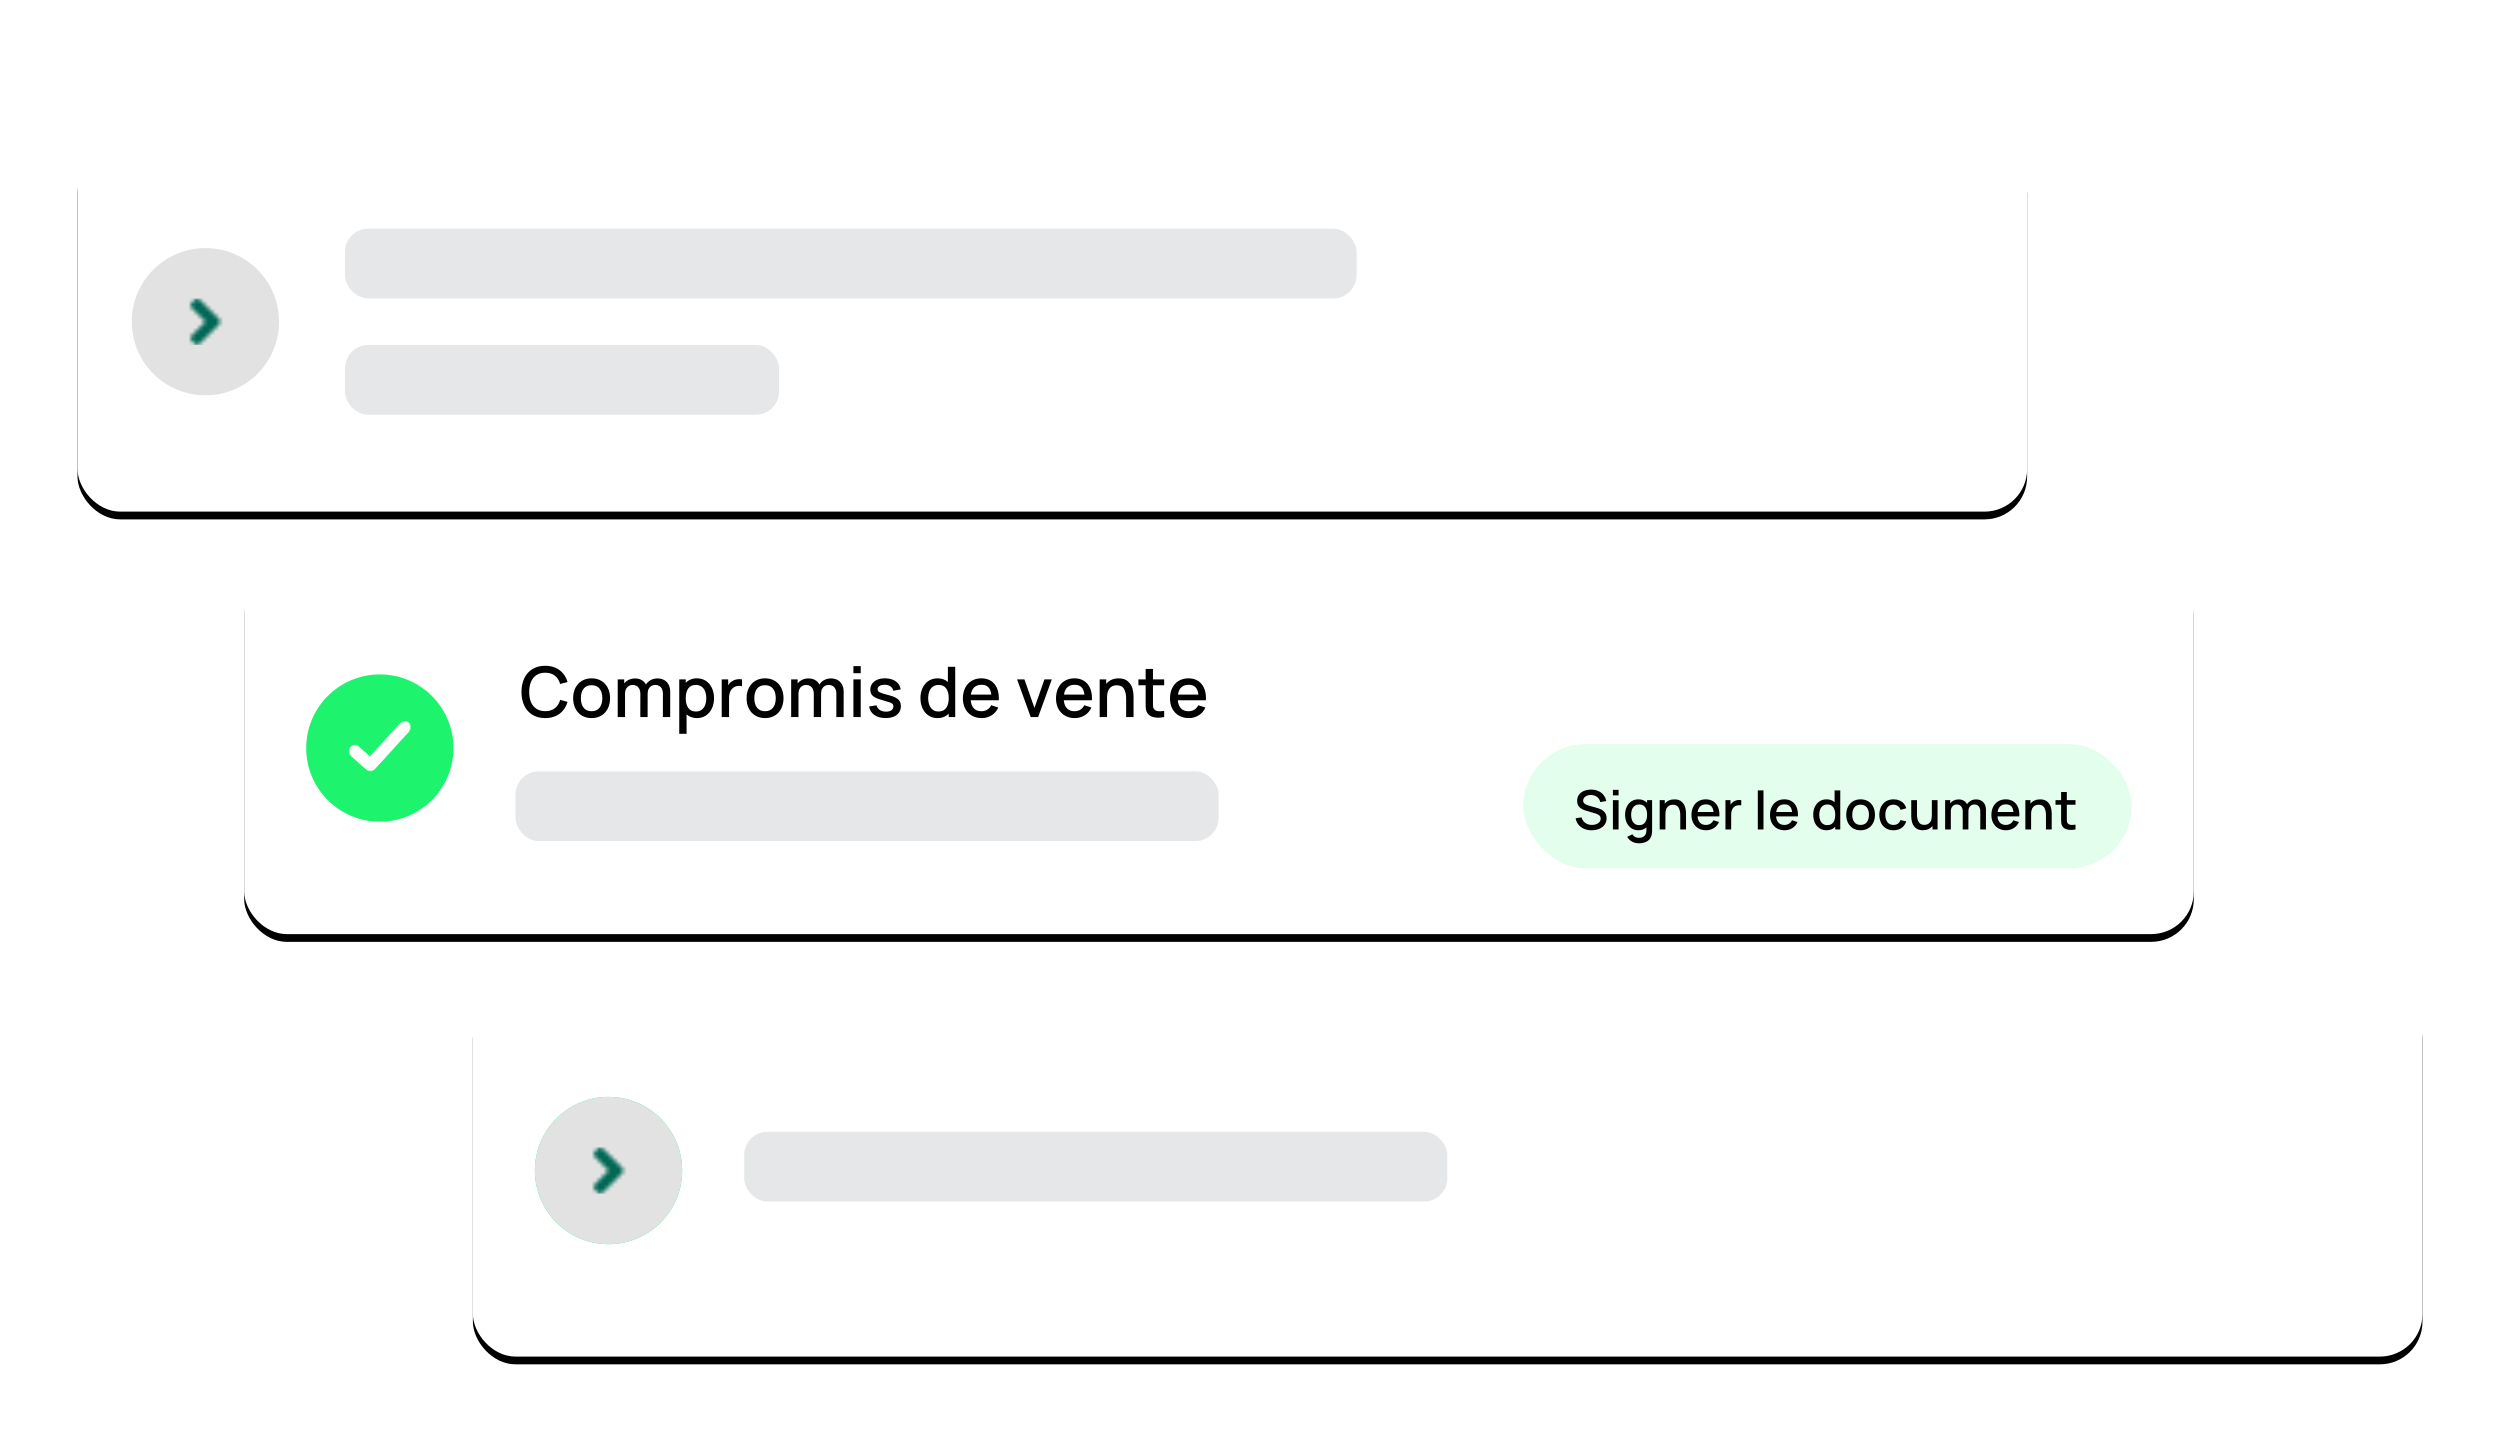 <?xml version="1.0" encoding="UTF-8"?>
<svg width="645px" height="372px" viewBox="0 0 645 372" version="1.1" xmlns="http://www.w3.org/2000/svg" xmlns:xlink="http://www.w3.org/1999/xlink">
    <title>Group 2 Copy 5</title>
    <defs>
        <rect id="path-1" x="0" y="0" width="503" height="95" rx="11"></rect>
        <filter x="-6.2%" y="-30.5%" width="112.3%" height="165.3%" filterUnits="objectBoundingBox" id="filter-2">
            <feOffset dx="0" dy="2" in="SourceAlpha" result="shadowOffsetOuter1"></feOffset>
            <feGaussianBlur stdDeviation="10" in="shadowOffsetOuter1" result="shadowBlurOuter1"></feGaussianBlur>
            <feColorMatrix values="0 0 0 0 0   0 0 0 0 0   0 0 0 0 0  0 0 0 0.125 0" type="matrix" in="shadowBlurOuter1"></feColorMatrix>
        </filter>
        <polygon id="path-3" points="0 0 16 0 16 13 0 13"></polygon>
        <rect id="path-5" x="0" y="0" width="503" height="95" rx="11"></rect>
        <filter x="-6.2%" y="-30.5%" width="112.3%" height="165.3%" filterUnits="objectBoundingBox" id="filter-6">
            <feOffset dx="0" dy="2" in="SourceAlpha" result="shadowOffsetOuter1"></feOffset>
            <feGaussianBlur stdDeviation="10" in="shadowOffsetOuter1" result="shadowBlurOuter1"></feGaussianBlur>
            <feColorMatrix values="0 0 0 0 0   0 0 0 0 0   0 0 0 0 0  0 0 0 0.125 0" type="matrix" in="shadowBlurOuter1"></feColorMatrix>
        </filter>
        <path d="M7.437,6.598 L2.368,11.666 C2.018,12.017 1.452,12.017 1.105,11.666 L0.263,10.824 C-0.088,10.474 -0.088,9.907 0.263,9.561 L3.855,5.968 L0.263,2.376 C-0.088,2.025 -0.088,1.459 0.263,1.112 L1.101,0.263 C1.452,-0.088 2.018,-0.088 2.365,0.263 L7.433,5.331 C7.787,5.681 7.787,6.248 7.437,6.598 L7.437,6.598 Z" id="path-7"></path>
        <rect id="path-9" x="0" y="0" width="503" height="95" rx="11"></rect>
        <filter x="-6.2%" y="-30.5%" width="112.3%" height="165.3%" filterUnits="objectBoundingBox" id="filter-10">
            <feOffset dx="0" dy="2" in="SourceAlpha" result="shadowOffsetOuter1"></feOffset>
            <feGaussianBlur stdDeviation="10" in="shadowOffsetOuter1" result="shadowBlurOuter1"></feGaussianBlur>
            <feColorMatrix values="0 0 0 0 0   0 0 0 0 0   0 0 0 0 0  0 0 0 0.125 0" type="matrix" in="shadowBlurOuter1"></feColorMatrix>
        </filter>
        <polygon id="path-11" points="0 0 16 0 16 13 0 13"></polygon>
        <path d="M7.437,6.598 L2.368,11.666 C2.018,12.017 1.452,12.017 1.105,11.666 L0.263,10.824 C-0.088,10.474 -0.088,9.907 0.263,9.561 L3.855,5.968 L0.263,2.376 C-0.088,2.025 -0.088,1.459 0.263,1.112 L1.101,0.263 C1.452,-0.088 2.018,-0.088 2.365,0.263 L7.433,5.331 C7.787,5.681 7.787,6.248 7.437,6.598 L7.437,6.598 Z" id="path-13"></path>
        <path d="M18.75,10.5 L17.625,10.5 L17.625,7.125 C17.625,3.197 14.428,0 10.5,0 C6.572,0 3.375,3.197 3.375,7.125 L3.375,10.5 L2.25,10.5 C1.008,10.5 0,11.508 0,12.75 L0,21.75 C0,22.992 1.008,24 2.25,24 L18.75,24 C19.992,24 21,22.992 21,21.75 L21,12.75 C21,11.508 19.992,10.5 18.75,10.5 Z M13.875,10.5 L7.125,10.5 L7.125,7.125 C7.125,5.264 8.639,3.75 10.5,3.75 C12.361,3.75 13.875,5.264 13.875,7.125 L13.875,10.5 Z" id="path-15"></path>
    </defs>
    <g id="UI-landing---particuliers" stroke="none" stroke-width="1" fill="none" fill-rule="evenodd">
        <g id="Group-2-Copy-5" transform="translate(20, 0)">
            <g id="Group-7" transform="translate(43, 146)">
                <g id="Rectangle">
                    <use fill="black" fill-opacity="1" filter="url(#filter-2)" xlink:href="#path-1"></use>
                    <use fill="#FFFFFF" fill-rule="evenodd" xlink:href="#path-1"></use>
                </g>
                <g id="Group" transform="translate(16, 28)">
                    <circle id="Oval" fill="#1DF36C" cx="19" cy="19" r="19"></circle>
                    <g id="Group-3" transform="translate(11, 12)">
                        <mask id="mask-4" fill="white">
                            <use xlink:href="#path-3"></use>
                        </mask>
                        <g id="Clip-2"></g>
                        <path d="M14.417,0.001 C14.017,0.015 13.638,0.193 13.361,0.498 C10.418,3.613 8.17,6.215 5.439,9.16 L2.529,6.563 C1.882,5.984 0.912,6.07 0.364,6.754 C-0.185,7.438 -0.104,8.463 0.544,9.042 C0.546,9.044 0.549,9.046 0.551,9.048 L4.546,12.618 C5.155,13.16 6.056,13.121 6.62,12.527 C9.93,9.024 12.285,6.226 15.531,2.79 C16.142,2.167 16.158,1.14 15.568,0.495 C15.268,0.167 14.85,-0.013 14.417,0.001" id="Fill-1" fill="#FFFFFF" mask="url(#mask-4)"></path>
                    </g>
                </g>
                <rect id="Rectangle-Copy-4" fill="#E6E7E8" x="70" y="53" width="181.406" height="18" rx="6"></rect>
                <g id="Compromis-de-vente" transform="translate(71.54, 25.77)" fill="#000000" fill-rule="nonzero">
                    <path d="M6.129,13.5 C4.857,13.5 3.759,13.218 2.835,12.654 C1.911,12.09 1.208,11.3 0.725,10.283 C0.241,9.265 0,8.088 0,6.75 C0,5.412 0.241,4.234 0.725,3.217 C1.208,2.2 1.911,1.41 2.835,0.846 C3.759,0.282 4.857,0 6.129,0 C7.107,0 7.984,0.17 8.761,0.508 C9.539,0.848 10.19,1.331 10.714,1.958 C11.239,2.584 11.631,3.327 11.889,4.185 L9.981,4.698 C9.717,3.774 9.261,3.058 8.613,2.551 C7.965,2.045 7.137,1.791 6.129,1.791 C5.223,1.791 4.461,1.998 3.843,2.412 C3.225,2.826 2.761,3.408 2.453,4.158 C2.143,4.908 1.989,5.79 1.989,6.804 C1.989,7.794 2.145,8.656 2.457,9.392 C2.769,10.127 3.236,10.697 3.857,11.101 C4.478,11.507 5.235,11.709 6.129,11.709 C7.137,11.709 7.965,11.456 8.613,10.948 C9.261,10.441 9.717,9.726 9.981,8.802 L11.889,9.315 C11.631,10.173 11.239,10.915 10.714,11.543 C10.19,12.169 9.539,12.652 8.761,12.992 C7.984,13.331 7.107,13.5 6.129,13.5 Z" id="Path"></path>
                    <path d="M18.09,13.5 C17.136,13.5 16.299,13.283 15.579,12.848 C14.859,12.412 14.304,11.806 13.914,11.03 C13.524,10.252 13.329,9.363 13.329,8.361 C13.329,7.353 13.527,6.462 13.923,5.688 C14.319,4.914 14.877,4.312 15.597,3.884 C16.317,3.454 17.148,3.24 18.09,3.24 C19.044,3.24 19.883,3.456 20.605,3.888 C21.328,4.32 21.885,4.925 22.275,5.702 C22.665,6.479 22.86,7.365 22.86,8.361 C22.86,9.369 22.663,10.261 22.27,11.039 C21.878,11.816 21.321,12.42 20.601,12.852 C19.881,13.284 19.044,13.5 18.09,13.5 Z M15.327,8.361 C15.327,9.405 15.564,10.227 16.038,10.827 C16.512,11.427 17.196,11.727 18.09,11.727 C18.99,11.727 19.677,11.422 20.151,10.813 C20.625,10.204 20.862,9.387 20.862,8.361 C20.862,7.323 20.625,6.505 20.151,5.909 C19.677,5.311 18.99,5.013 18.09,5.013 C17.178,5.013 16.489,5.313 16.024,5.913 C15.559,6.513 15.327,7.329 15.327,8.361 Z" id="Shape"></path>
                    <path d="M36.495,7.173 C36.495,6.717 36.414,6.321 36.252,5.985 C36.09,5.649 35.861,5.391 35.563,5.211 C35.267,5.031 34.923,4.941 34.533,4.941 C34.167,4.941 33.834,5.025 33.534,5.193 C33.234,5.361 32.995,5.612 32.819,5.944 C32.642,6.277 32.553,6.681 32.553,7.155 L32.544,13.23 L30.663,13.23 L30.672,7.209 C30.672,6.747 30.591,6.345 30.429,6.003 C30.267,5.661 30.038,5.399 29.741,5.215 C29.444,5.032 29.097,4.941 28.701,4.941 C28.311,4.941 27.966,5.034 27.666,5.22 C27.366,5.406 27.134,5.665 26.968,5.998 C26.803,6.332 26.721,6.717 26.721,7.155 L26.721,13.23 L24.831,13.23 L24.831,3.51 L26.505,3.51 L26.505,4.554 C26.823,4.152 27.224,3.837 27.706,3.609 C28.189,3.381 28.719,3.267 29.295,3.267 C29.955,3.267 30.525,3.405 31.005,3.681 C31.485,3.957 31.857,4.344 32.121,4.842 C32.421,4.35 32.831,3.965 33.349,3.686 C33.868,3.406 34.443,3.267 35.073,3.267 C35.757,3.267 36.348,3.409 36.846,3.695 C37.344,3.979 37.724,4.381 37.984,4.901 C38.245,5.42 38.376,6.027 38.376,6.723 L38.367,13.23 L36.486,13.23 L36.495,7.173 Z" id="Path"></path>
                    <path d="M45.279,13.5 C44.211,13.5 43.317,13.182 42.597,12.546 L42.597,17.55 L40.707,17.55 L40.707,3.51 L42.381,3.51 L42.381,4.383 C42.735,4.017 43.152,3.735 43.632,3.537 C44.112,3.339 44.649,3.24 45.243,3.24 C46.137,3.24 46.919,3.461 47.587,3.901 C48.257,4.343 48.773,4.952 49.136,5.729 C49.498,6.505 49.68,7.383 49.68,8.361 C49.68,9.333 49.5,10.209 49.14,10.989 C48.78,11.769 48.267,12.383 47.601,12.829 C46.935,13.277 46.161,13.5 45.279,13.5 Z M42.381,8.361 C42.381,9.423 42.599,10.261 43.033,10.877 C43.468,11.492 44.13,11.799 45.018,11.799 C45.6,11.799 46.09,11.649 46.489,11.349 C46.889,11.049 47.187,10.641 47.385,10.125 C47.583,9.609 47.682,9.021 47.682,8.361 C47.682,7.707 47.583,7.122 47.385,6.606 C47.187,6.09 46.884,5.684 46.476,5.386 C46.068,5.09 45.561,4.941 44.955,4.941 C44.097,4.941 43.453,5.248 43.025,5.864 C42.596,6.479 42.381,7.311 42.381,8.361 Z" id="Shape"></path>
                    <path d="M51.66,3.51 L53.334,3.51 L53.334,5.058 C53.574,4.632 53.874,4.299 54.234,4.059 C54.504,3.855 54.816,3.702 55.17,3.6 C55.524,3.498 55.884,3.447 56.25,3.447 C56.448,3.447 56.667,3.468 56.907,3.51 L56.907,5.274 C56.703,5.214 56.466,5.184 56.196,5.184 C55.944,5.184 55.697,5.215 55.453,5.279 C55.211,5.341 54.987,5.439 54.783,5.571 C53.967,6.093 53.559,7.011 53.559,8.325 L53.559,13.23 L51.66,13.23 L51.66,3.51 Z" id="Path"></path>
                    <path d="M62.838,13.5 C61.884,13.5 61.047,13.283 60.327,12.848 C59.607,12.412 59.052,11.806 58.662,11.03 C58.272,10.252 58.077,9.363 58.077,8.361 C58.077,7.353 58.275,6.462 58.671,5.688 C59.067,4.914 59.625,4.312 60.345,3.884 C61.065,3.454 61.896,3.24 62.838,3.24 C63.792,3.24 64.63,3.456 65.353,3.888 C66.076,4.32 66.633,4.925 67.023,5.702 C67.413,6.479 67.608,7.365 67.608,8.361 C67.608,9.369 67.412,10.261 67.019,11.039 C66.626,11.816 66.069,12.42 65.349,12.852 C64.629,13.284 63.792,13.5 62.838,13.5 Z M60.075,8.361 C60.075,9.405 60.312,10.227 60.786,10.827 C61.26,11.427 61.944,11.727 62.838,11.727 C63.738,11.727 64.425,11.422 64.899,10.813 C65.373,10.204 65.61,9.387 65.61,8.361 C65.61,7.323 65.373,6.505 64.899,5.909 C64.425,5.311 63.738,5.013 62.838,5.013 C61.926,5.013 61.237,5.313 60.773,5.913 C60.307,6.513 60.075,7.329 60.075,8.361 Z" id="Shape"></path>
                    <path d="M81.243,7.173 C81.243,6.717 81.162,6.321 81,5.985 C80.838,5.649 80.609,5.391 80.311,5.211 C80.014,5.031 79.671,4.941 79.281,4.941 C78.915,4.941 78.582,5.025 78.282,5.193 C77.982,5.361 77.743,5.612 77.567,5.944 C77.389,6.277 77.301,6.681 77.301,7.155 L77.292,13.23 L75.411,13.23 L75.42,7.209 C75.42,6.747 75.339,6.345 75.177,6.003 C75.015,5.661 74.785,5.399 74.489,5.215 C74.192,5.032 73.845,4.941 73.449,4.941 C73.059,4.941 72.714,5.034 72.414,5.22 C72.114,5.406 71.882,5.665 71.716,5.998 C71.552,6.332 71.469,6.717 71.469,7.155 L71.469,13.23 L69.579,13.23 L69.579,3.51 L71.253,3.51 L71.253,4.554 C71.571,4.152 71.972,3.837 72.454,3.609 C72.938,3.381 73.467,3.267 74.043,3.267 C74.703,3.267 75.273,3.405 75.753,3.681 C76.233,3.957 76.605,4.344 76.869,4.842 C77.169,4.35 77.579,3.965 78.097,3.686 C78.617,3.406 79.191,3.267 79.821,3.267 C80.505,3.267 81.096,3.409 81.594,3.695 C82.092,3.979 82.472,4.381 82.733,4.901 C82.993,5.42 83.124,6.027 83.124,6.723 L83.115,13.23 L81.234,13.23 L81.243,7.173 Z" id="Path"></path>
                    <path d="M85.644,0.09 L87.525,0.09 L87.525,1.917 L85.644,1.917 L85.644,0.09 Z M85.644,3.51 L87.525,3.51 L87.525,13.23 L85.644,13.23 L85.644,3.51 Z" id="Shape"></path>
                    <path d="M93.942,13.491 C92.76,13.491 91.797,13.23 91.053,12.708 C90.309,12.186 89.853,11.451 89.685,10.503 L91.611,10.206 C91.731,10.716 92.008,11.115 92.444,11.403 C92.879,11.691 93.42,11.835 94.068,11.835 C94.656,11.835 95.117,11.715 95.45,11.475 C95.782,11.235 95.949,10.905 95.949,10.485 C95.949,10.227 95.889,10.024 95.769,9.877 C95.649,9.73 95.413,9.591 95.062,9.459 C94.712,9.327 94.137,9.153 93.339,8.937 C92.487,8.715 91.823,8.481 91.346,8.235 C90.868,7.989 90.525,7.702 90.315,7.375 C90.105,7.048 90,6.642 90,6.156 C90,5.574 90.156,5.062 90.468,4.622 C90.78,4.181 91.221,3.84 91.791,3.6 C92.361,3.36 93.024,3.24 93.78,3.24 C94.518,3.24 95.181,3.357 95.769,3.591 C96.357,3.825 96.829,4.158 97.186,4.59 C97.543,5.022 97.758,5.523 97.83,6.093 L95.904,6.444 C95.832,5.964 95.597,5.586 95.198,5.31 C94.799,5.034 94.281,4.896 93.645,4.896 C93.117,4.896 92.691,5.003 92.367,5.215 C92.043,5.428 91.881,5.709 91.881,6.057 C91.881,6.279 91.95,6.462 92.088,6.606 C92.226,6.75 92.484,6.891 92.862,7.029 C93.24,7.167 93.819,7.335 94.599,7.533 C95.427,7.743 96.076,7.976 96.547,8.23 C97.019,8.486 97.359,8.786 97.569,9.13 C97.779,9.476 97.884,9.903 97.884,10.413 C97.884,11.049 97.727,11.598 97.412,12.06 C97.097,12.522 96.644,12.876 96.052,13.122 C95.462,13.368 94.758,13.491 93.942,13.491 Z" id="Path"></path>
                    <path d="M107.334,13.5 C106.452,13.5 105.678,13.277 105.012,12.829 C104.346,12.383 103.833,11.769 103.473,10.989 C103.113,10.209 102.933,9.333 102.933,8.361 C102.933,7.383 103.115,6.505 103.478,5.729 C103.841,4.952 104.356,4.343 105.025,3.901 C105.695,3.461 106.476,3.24 107.37,3.24 C108.426,3.24 109.308,3.552 110.016,4.176 L110.016,0.27 L111.906,0.27 L111.906,13.23 L110.232,13.23 L110.232,12.348 C109.872,12.72 109.449,13.005 108.963,13.203 C108.477,13.401 107.934,13.5 107.334,13.5 Z M104.931,8.361 C104.931,9.021 105.03,9.609 105.228,10.125 C105.426,10.641 105.725,11.049 106.124,11.349 C106.522,11.649 107.013,11.799 107.595,11.799 C108.483,11.799 109.144,11.492 109.579,10.877 C110.014,10.261 110.232,9.423 110.232,8.361 C110.232,7.311 110.017,6.479 109.588,5.864 C109.159,5.248 108.516,4.941 107.658,4.941 C107.052,4.941 106.545,5.09 106.137,5.386 C105.729,5.684 105.426,6.09 105.228,6.606 C105.03,7.122 104.931,7.707 104.931,8.361 Z" id="Shape"></path>
                    <path d="M118.737,13.5 C117.777,13.5 116.931,13.289 116.199,12.866 C115.467,12.443 114.898,11.848 114.493,11.084 C114.088,10.319 113.886,9.441 113.886,8.451 C113.886,7.401 114.084,6.483 114.48,5.697 C114.876,4.911 115.434,4.305 116.154,3.879 C116.874,3.453 117.705,3.24 118.647,3.24 C119.577,3.24 120.381,3.447 121.059,3.861 C121.737,4.275 122.257,4.867 122.621,5.638 C122.984,6.41 123.165,7.32 123.165,8.37 C123.165,8.484 123.159,8.661 123.147,8.901 L115.902,8.901 C115.98,9.807 116.253,10.505 116.721,10.993 C117.189,11.482 117.831,11.727 118.647,11.727 C119.229,11.727 119.736,11.595 120.168,11.331 C120.6,11.067 120.936,10.683 121.176,10.179 L123.021,10.764 C122.649,11.622 122.079,12.293 121.311,12.775 C120.543,13.258 119.685,13.5 118.737,13.5 Z M121.221,7.434 C121.119,6.576 120.862,5.94 120.451,5.526 C120.04,5.112 119.463,4.905 118.719,4.905 C117.921,4.905 117.29,5.12 116.825,5.548 C116.359,5.978 116.067,6.606 115.947,7.434 L121.221,7.434 Z" id="Shape"></path>
                    <polygon id="Path" points="127.863 3.51 129.762 3.51 132.345 10.872 134.928 3.51 136.827 3.51 133.299 13.23 131.391 13.23"></polygon>
                    <path d="M142.758,13.5 C141.798,13.5 140.952,13.289 140.22,12.866 C139.488,12.443 138.919,11.848 138.514,11.084 C138.109,10.319 137.907,9.441 137.907,8.451 C137.907,7.401 138.105,6.483 138.501,5.697 C138.897,4.911 139.455,4.305 140.175,3.879 C140.895,3.453 141.726,3.24 142.668,3.24 C143.598,3.24 144.402,3.447 145.08,3.861 C145.758,4.275 146.279,4.867 146.642,5.638 C147.005,6.41 147.186,7.32 147.186,8.37 C147.186,8.484 147.18,8.661 147.168,8.901 L139.923,8.901 C140.001,9.807 140.274,10.505 140.742,10.993 C141.21,11.482 141.852,11.727 142.668,11.727 C143.25,11.727 143.757,11.595 144.189,11.331 C144.621,11.067 144.957,10.683 145.197,10.179 L147.042,10.764 C146.67,11.622 146.1,12.293 145.332,12.775 C144.564,13.258 143.706,13.5 142.758,13.5 Z M145.242,7.434 C145.14,6.576 144.883,5.94 144.472,5.526 C144.061,5.112 143.484,4.905 142.74,4.905 C141.942,4.905 141.31,5.12 140.845,5.548 C140.381,5.978 140.088,6.606 139.968,7.434 L145.242,7.434 Z" id="Shape"></path>
                    <path d="M156.006,8.451 C156.006,7.497 155.829,6.689 155.475,6.026 C155.121,5.362 154.479,5.031 153.549,5.031 C152.811,5.031 152.215,5.283 151.762,5.787 C151.31,6.291 151.083,7.086 151.083,8.172 L151.083,13.23 L149.175,13.23 L149.175,3.51 L150.858,3.51 L150.858,4.671 C151.224,4.215 151.677,3.864 152.217,3.618 C152.757,3.372 153.375,3.249 154.071,3.249 C155.091,3.249 155.887,3.506 156.46,4.019 C157.034,4.532 157.419,5.13 157.617,5.814 C157.815,6.498 157.914,7.17 157.914,7.83 L157.914,13.23 L156.006,13.23 L156.006,8.451 Z" id="Path"></path>
                    <path d="M165.816,13.23 C165.258,13.338 164.745,13.392 164.277,13.392 C163.605,13.392 163.018,13.284 162.518,13.068 C162.017,12.852 161.643,12.513 161.397,12.051 C161.247,11.769 161.149,11.479 161.105,11.182 C161.06,10.886 161.037,10.524 161.037,10.098 L161.037,9.405 L161.037,5.022 L159.174,5.022 L159.174,3.51 L161.037,3.51 L161.037,0.81 L162.927,0.81 L162.927,3.51 L165.816,3.51 L165.816,5.022 L162.927,5.022 L162.927,9.315 L162.927,9.828 C162.927,10.134 162.939,10.382 162.963,10.57 C162.987,10.759 163.041,10.923 163.125,11.061 C163.269,11.301 163.471,11.473 163.732,11.579 C163.994,11.684 164.313,11.736 164.691,11.736 C165.015,11.736 165.39,11.703 165.816,11.637 L165.816,13.23 Z" id="Path"></path>
                    <path d="M172.17,13.5 C171.21,13.5 170.364,13.289 169.632,12.866 C168.9,12.443 168.332,11.848 167.927,11.084 C167.522,10.319 167.319,9.441 167.319,8.451 C167.319,7.401 167.517,6.483 167.913,5.697 C168.309,4.911 168.867,4.305 169.587,3.879 C170.307,3.453 171.138,3.24 172.08,3.24 C173.01,3.24 173.814,3.447 174.492,3.861 C175.17,4.275 175.69,4.867 176.054,5.638 C176.417,6.41 176.598,7.32 176.598,8.37 C176.598,8.484 176.592,8.661 176.58,8.901 L169.335,8.901 C169.413,9.807 169.686,10.505 170.154,10.993 C170.622,11.482 171.264,11.727 172.08,11.727 C172.662,11.727 173.169,11.595 173.601,11.331 C174.033,11.067 174.369,10.683 174.609,10.179 L176.454,10.764 C176.082,11.622 175.512,12.293 174.744,12.775 C173.976,13.258 173.118,13.5 172.17,13.5 Z M174.654,7.434 C174.552,6.576 174.296,5.94 173.885,5.526 C173.474,5.112 172.896,4.905 172.152,4.905 C171.354,4.905 170.722,5.12 170.257,5.548 C169.792,5.978 169.5,6.606 169.38,7.434 L174.654,7.434 Z" id="Shape"></path>
                </g>
                <g id="Group-8" transform="translate(330, 46)">
                    <rect id="Rectangle" fill="#1DF36C" opacity="0.12" x="0" y="0" width="157" height="32" rx="16"></rect>
                    <g id="Signer-le-document" transform="translate(13.511, 11.717)" fill="#000000" fill-rule="nonzero">
                        <path d="M4.123,10.493 C3.4,10.493 2.746,10.368 2.163,10.118 C1.58,9.869 1.1,9.509 0.725,9.04 C0.349,8.572 0.107,8.022 0,7.392 L1.526,7.161 C1.629,7.567 1.807,7.917 2.062,8.211 C2.316,8.505 2.627,8.729 2.996,8.883 C3.365,9.037 3.768,9.114 4.207,9.114 C4.613,9.114 4.989,9.049 5.334,8.918 C5.679,8.787 5.954,8.601 6.157,8.358 C6.359,8.115 6.461,7.831 6.461,7.504 C6.461,7.159 6.35,6.882 6.128,6.675 C5.907,6.467 5.595,6.302 5.194,6.181 L2.611,5.418 C1.972,5.231 1.442,4.947 1.022,4.564 C0.602,4.181 0.392,3.624 0.392,2.891 C0.392,2.289 0.548,1.77 0.861,1.333 C1.174,0.897 1.602,0.566 2.146,0.34 C2.689,0.113 3.302,0 3.983,0 C4.66,0 5.27,0.117 5.814,0.35 C6.357,0.583 6.81,0.922 7.171,1.365 C7.533,1.808 7.782,2.338 7.917,2.954 L6.349,3.22 C6.274,2.842 6.122,2.514 5.891,2.236 C5.66,1.959 5.374,1.748 5.033,1.603 C4.692,1.458 4.324,1.386 3.927,1.386 C3.563,1.386 3.229,1.447 2.926,1.568 C2.623,1.689 2.382,1.86 2.205,2.079 C2.028,2.298 1.939,2.546 1.939,2.821 C1.939,3.194 2.083,3.478 2.369,3.671 C2.656,3.865 3.036,4.027 3.507,4.158 L5.369,4.683 C5.826,4.809 6.236,4.958 6.598,5.131 C6.959,5.304 7.281,5.575 7.564,5.947 C7.846,6.317 7.987,6.804 7.987,7.406 C7.987,8.059 7.813,8.618 7.465,9.082 C7.118,9.547 6.651,9.898 6.066,10.136 C5.48,10.374 4.832,10.493 4.123,10.493 Z" id="Path"></path>
                        <path d="M9.618,0.063 L11.081,0.063 L11.081,1.484 L9.618,1.484 L9.618,0.063 Z M9.618,2.723 L11.081,2.723 L11.081,10.283 L9.618,10.283 L9.618,2.723 Z" id="Shape"></path>
                        <path d="M16.296,13.853 C15.671,13.853 15.091,13.71 14.556,13.422 C14.022,13.136 13.603,12.728 13.3,12.201 L14.651,11.515 C14.81,11.823 15.037,12.055 15.334,12.211 C15.63,12.368 15.955,12.446 16.31,12.446 C16.94,12.446 17.425,12.278 17.766,11.942 C18.107,11.606 18.272,11.116 18.263,10.472 L18.263,9.758 C17.708,10.248 17.015,10.493 16.184,10.493 C15.498,10.493 14.896,10.319 14.378,9.972 C13.86,9.624 13.461,9.147 13.181,8.54 C12.901,7.933 12.761,7.252 12.761,6.496 C12.761,5.735 12.902,5.053 13.184,4.449 C13.467,3.844 13.868,3.37 14.389,3.027 C14.909,2.684 15.517,2.513 16.212,2.513 C16.674,2.513 17.092,2.59 17.465,2.744 C17.838,2.898 18.163,3.117 18.438,3.402 L18.438,2.723 L19.733,2.723 L19.733,10.486 C19.733,10.929 19.7,11.303 19.635,11.606 C19.481,12.353 19.112,12.914 18.529,13.29 C17.946,13.665 17.201,13.853 16.296,13.853 Z M14.315,6.496 C14.315,7.009 14.392,7.467 14.546,7.868 C14.7,8.269 14.932,8.587 15.242,8.82 C15.553,9.053 15.934,9.17 16.387,9.17 C17.078,9.17 17.592,8.931 17.93,8.453 C18.269,7.974 18.438,7.322 18.438,6.496 C18.438,5.679 18.271,5.032 17.938,4.553 C17.604,4.075 17.103,3.836 16.436,3.836 C15.965,3.836 15.57,3.951 15.253,4.183 C14.936,4.413 14.7,4.73 14.546,5.131 C14.392,5.532 14.315,5.987 14.315,6.496 Z" id="Shape"></path>
                        <path d="M26.999,6.566 C26.999,5.824 26.861,5.195 26.586,4.679 C26.311,4.164 25.811,3.906 25.088,3.906 C24.514,3.906 24.051,4.102 23.698,4.494 C23.346,4.886 23.17,5.504 23.17,6.349 L23.17,10.283 L21.686,10.283 L21.686,2.723 L22.995,2.723 L22.995,3.626 C23.28,3.271 23.632,2.998 24.052,2.807 C24.472,2.616 24.953,2.52 25.494,2.52 C26.287,2.52 26.907,2.72 27.352,3.119 C27.798,3.518 28.098,3.983 28.252,4.515 C28.406,5.047 28.483,5.57 28.483,6.083 L28.483,10.283 L26.999,10.283 L26.999,6.566 Z" id="Path"></path>
                        <path d="M33.656,10.493 C32.909,10.493 32.251,10.329 31.682,9.999 C31.113,9.671 30.671,9.209 30.355,8.614 C30.041,8.018 29.883,7.336 29.883,6.566 C29.883,5.749 30.037,5.035 30.345,4.424 C30.653,3.813 31.087,3.341 31.647,3.01 C32.207,2.679 32.853,2.513 33.586,2.513 C34.309,2.513 34.935,2.674 35.462,2.996 C35.989,3.318 36.394,3.779 36.676,4.378 C36.959,4.978 37.1,5.686 37.1,6.503 C37.1,6.592 37.095,6.729 37.086,6.916 L31.451,6.916 C31.512,7.621 31.724,8.163 32.088,8.543 C32.452,8.924 32.951,9.114 33.586,9.114 C34.039,9.114 34.433,9.011 34.769,8.806 C35.105,8.601 35.366,8.302 35.553,7.91 L36.988,8.365 C36.699,9.032 36.255,9.554 35.658,9.93 C35.061,10.305 34.393,10.493 33.656,10.493 Z M35.588,5.775 C35.509,5.108 35.309,4.613 34.989,4.291 C34.67,3.969 34.221,3.808 33.642,3.808 C33.021,3.808 32.53,3.975 32.169,4.309 C31.807,4.642 31.579,5.131 31.486,5.775 L35.588,5.775 Z" id="Shape"></path>
                        <path d="M38.654,2.723 L39.956,2.723 L39.956,3.927 C40.143,3.596 40.376,3.337 40.656,3.15 C40.866,2.991 41.109,2.872 41.384,2.793 C41.659,2.714 41.939,2.674 42.224,2.674 C42.378,2.674 42.548,2.69 42.735,2.723 L42.735,4.095 C42.576,4.048 42.392,4.025 42.182,4.025 C41.986,4.025 41.794,4.05 41.605,4.098 C41.416,4.147 41.242,4.223 41.083,4.326 C40.448,4.732 40.131,5.446 40.131,6.468 L40.131,10.283 L38.654,10.283 L38.654,2.723 Z" id="Path"></path>
                        <polygon id="Path" points="47.005 0.203 48.468 0.203 48.468 10.283 47.005 10.283"></polygon>
                        <path d="M53.921,10.493 C53.174,10.493 52.516,10.329 51.947,9.999 C51.378,9.671 50.935,9.209 50.62,8.614 C50.306,8.018 50.148,7.336 50.148,6.566 C50.148,5.749 50.302,5.035 50.61,4.424 C50.918,3.813 51.352,3.341 51.912,3.01 C52.472,2.679 53.118,2.513 53.851,2.513 C54.574,2.513 55.2,2.674 55.727,2.996 C56.254,3.318 56.659,3.779 56.941,4.378 C57.224,4.978 57.365,5.686 57.365,6.503 C57.365,6.592 57.36,6.729 57.351,6.916 L51.716,6.916 C51.777,7.621 51.989,8.163 52.353,8.543 C52.717,8.924 53.216,9.114 53.851,9.114 C54.304,9.114 54.698,9.011 55.034,8.806 C55.37,8.601 55.631,8.302 55.818,7.91 L57.253,8.365 C56.964,9.032 56.52,9.554 55.923,9.93 C55.326,10.305 54.658,10.493 53.921,10.493 Z M55.853,5.775 C55.774,5.108 55.574,4.613 55.255,4.291 C54.935,3.969 54.486,3.808 53.907,3.808 C53.286,3.808 52.795,3.975 52.434,4.309 C52.072,4.642 51.844,5.131 51.751,5.775 L55.853,5.775 Z" id="Shape"></path>
                        <path d="M64.722,10.493 C64.036,10.493 63.434,10.319 62.916,9.972 C62.398,9.624 61.999,9.147 61.719,8.54 C61.439,7.933 61.299,7.252 61.299,6.496 C61.299,5.735 61.44,5.053 61.722,4.449 C62.005,3.844 62.406,3.37 62.926,3.027 C63.447,2.684 64.055,2.513 64.75,2.513 C65.571,2.513 66.257,2.756 66.808,3.241 L66.808,0.203 L68.278,0.203 L68.278,10.283 L66.976,10.283 L66.976,9.597 C66.696,9.886 66.367,10.108 65.989,10.262 C65.611,10.416 65.189,10.493 64.722,10.493 Z M62.853,6.496 C62.853,7.009 62.93,7.467 63.084,7.868 C63.238,8.269 63.47,8.587 63.781,8.82 C64.091,9.053 64.472,9.17 64.925,9.17 C65.616,9.17 66.13,8.931 66.469,8.453 C66.807,7.974 66.976,7.322 66.976,6.496 C66.976,5.679 66.809,5.032 66.475,4.553 C66.142,4.075 65.641,3.836 64.974,3.836 C64.503,3.836 64.108,3.951 63.791,4.183 C63.474,4.413 63.238,4.73 63.084,5.131 C62.93,5.532 62.853,5.987 62.853,6.496 Z" id="Shape"></path>
                        <path d="M73.521,10.493 C72.779,10.493 72.128,10.324 71.568,9.986 C71.008,9.647 70.576,9.176 70.273,8.572 C69.97,7.967 69.818,7.275 69.818,6.496 C69.818,5.712 69.972,5.019 70.28,4.417 C70.588,3.815 71.022,3.347 71.582,3.014 C72.142,2.68 72.788,2.513 73.521,2.513 C74.263,2.513 74.915,2.681 75.478,3.017 C76.04,3.353 76.473,3.823 76.776,4.428 C77.079,5.032 77.231,5.721 77.231,6.496 C77.231,7.28 77.078,7.974 76.772,8.579 C76.467,9.183 76.034,9.653 75.474,9.989 C74.914,10.325 74.263,10.493 73.521,10.493 Z M71.372,6.496 C71.372,7.308 71.556,7.947 71.925,8.414 C72.294,8.881 72.826,9.114 73.521,9.114 C74.221,9.114 74.755,8.877 75.124,8.403 C75.493,7.93 75.677,7.294 75.677,6.496 C75.677,5.689 75.493,5.053 75.124,4.588 C74.755,4.124 74.221,3.892 73.521,3.892 C72.812,3.892 72.276,4.125 71.915,4.592 C71.553,5.059 71.372,5.693 71.372,6.496 Z" id="Shape"></path>
                        <path d="M82.005,10.493 C81.249,10.493 80.597,10.323 80.049,9.982 C79.5,9.641 79.081,9.17 78.792,8.568 C78.503,7.966 78.356,7.278 78.351,6.503 C78.356,5.724 78.506,5.032 78.802,4.428 C79.099,3.823 79.523,3.353 80.076,3.017 C80.629,2.681 81.279,2.513 82.026,2.513 C82.572,2.513 83.07,2.606 83.52,2.793 C83.971,2.98 84.349,3.246 84.654,3.591 C84.96,3.936 85.176,4.345 85.302,4.816 L83.846,5.236 C83.701,4.816 83.465,4.487 83.135,4.249 C82.806,4.011 82.43,3.892 82.005,3.892 C81.314,3.892 80.793,4.129 80.441,4.603 C80.088,5.076 79.91,5.71 79.905,6.503 C79.91,7.306 80.092,7.941 80.451,8.411 C80.81,8.88 81.328,9.114 82.005,9.114 C82.462,9.114 82.839,9.008 83.135,8.796 C83.432,8.583 83.659,8.269 83.818,7.854 L85.302,8.204 C85.055,8.946 84.646,9.513 84.077,9.905 C83.508,10.297 82.817,10.493 82.005,10.493 Z" id="Path"></path>
                        <path d="M89.579,10.486 C88.786,10.486 88.166,10.287 87.721,9.887 C87.275,9.489 86.975,9.023 86.821,8.491 C86.667,7.959 86.59,7.436 86.59,6.923 L86.59,2.723 L88.074,2.723 L88.074,6.44 C88.074,7.182 88.212,7.811 88.487,8.326 C88.762,8.842 89.262,9.1 89.985,9.1 C90.559,9.1 91.022,8.904 91.374,8.512 C91.727,8.12 91.903,7.502 91.903,6.657 L91.903,2.723 L93.38,2.723 L93.38,10.283 L92.078,10.283 L92.078,9.38 C91.793,9.735 91.441,10.008 91.021,10.199 C90.601,10.39 90.12,10.486 89.579,10.486 Z" id="Path"></path>
                        <path d="M104.405,5.572 C104.405,5.217 104.342,4.909 104.216,4.648 C104.09,4.387 103.912,4.186 103.68,4.046 C103.45,3.906 103.182,3.836 102.879,3.836 C102.594,3.836 102.335,3.901 102.102,4.032 C101.869,4.163 101.683,4.357 101.546,4.617 C101.408,4.875 101.339,5.189 101.339,5.558 L101.332,10.283 L99.869,10.283 L99.876,5.6 C99.876,5.241 99.813,4.928 99.687,4.662 C99.561,4.396 99.382,4.192 99.151,4.05 C98.921,3.907 98.651,3.836 98.343,3.836 C98.04,3.836 97.771,3.908 97.538,4.053 C97.305,4.198 97.124,4.399 96.996,4.659 C96.867,4.918 96.803,5.217 96.803,5.558 L96.803,10.283 L95.333,10.283 L95.333,2.723 L96.635,2.723 L96.635,3.535 C96.882,3.222 97.194,2.977 97.57,2.8 C97.945,2.623 98.357,2.534 98.805,2.534 C99.318,2.534 99.762,2.641 100.135,2.856 C100.508,3.071 100.798,3.372 101.003,3.759 C101.236,3.376 101.555,3.076 101.959,2.86 C102.362,2.643 102.809,2.534 103.299,2.534 C103.831,2.534 104.291,2.645 104.678,2.866 C105.065,3.088 105.361,3.401 105.564,3.804 C105.766,4.208 105.868,4.681 105.868,5.222 L105.861,10.283 L104.398,10.283 L104.405,5.572 Z" id="Path"></path>
                        <path d="M111.041,10.493 C110.294,10.493 109.636,10.329 109.067,9.999 C108.498,9.671 108.055,9.209 107.74,8.614 C107.425,8.018 107.268,7.336 107.268,6.566 C107.268,5.749 107.422,5.035 107.73,4.424 C108.038,3.813 108.472,3.341 109.032,3.01 C109.592,2.679 110.238,2.513 110.971,2.513 C111.694,2.513 112.32,2.674 112.847,2.996 C113.374,3.318 113.779,3.779 114.061,4.378 C114.344,4.978 114.485,5.686 114.485,6.503 C114.485,6.592 114.48,6.729 114.471,6.916 L108.836,6.916 C108.897,7.621 109.109,8.163 109.473,8.543 C109.837,8.924 110.336,9.114 110.971,9.114 C111.424,9.114 111.818,9.011 112.154,8.806 C112.49,8.601 112.751,8.302 112.938,7.91 L114.373,8.365 C114.084,9.032 113.64,9.554 113.043,9.93 C112.446,10.305 111.778,10.493 111.041,10.493 Z M112.973,5.775 C112.894,5.108 112.694,4.613 112.374,4.291 C112.055,3.969 111.606,3.808 111.027,3.808 C110.406,3.808 109.915,3.975 109.553,4.309 C109.192,4.642 108.964,5.131 108.871,5.775 L112.973,5.775 Z" id="Shape"></path>
                        <path d="M121.345,6.566 C121.345,5.824 121.207,5.195 120.932,4.679 C120.657,4.164 120.157,3.906 119.434,3.906 C118.86,3.906 118.397,4.102 118.044,4.494 C117.692,4.886 117.516,5.504 117.516,6.349 L117.516,10.283 L116.032,10.283 L116.032,2.723 L117.341,2.723 L117.341,3.626 C117.626,3.271 117.978,2.998 118.398,2.807 C118.818,2.616 119.299,2.52 119.84,2.52 C120.633,2.52 121.253,2.72 121.698,3.119 C122.144,3.518 122.444,3.983 122.598,4.515 C122.752,5.047 122.829,5.57 122.829,6.083 L122.829,10.283 L121.345,10.283 L121.345,6.566 Z" id="Path"></path>
                        <path d="M128.975,10.283 C128.541,10.367 128.142,10.409 127.778,10.409 C127.255,10.409 126.799,10.325 126.409,10.157 C126.02,9.989 125.729,9.725 125.538,9.366 C125.421,9.147 125.346,8.921 125.311,8.691 C125.275,8.46 125.258,8.178 125.258,7.847 L125.258,7.308 L125.258,3.899 L123.809,3.899 L123.809,2.723 L125.258,2.723 L125.258,0.623 L126.728,0.623 L126.728,2.723 L128.975,2.723 L128.975,3.899 L126.728,3.899 L126.728,7.238 L126.728,7.637 C126.728,7.875 126.737,8.068 126.756,8.214 C126.775,8.361 126.817,8.489 126.882,8.596 C126.994,8.783 127.151,8.917 127.355,8.998 C127.558,9.08 127.806,9.121 128.1,9.121 C128.352,9.121 128.644,9.095 128.975,9.044 L128.975,10.283 Z" id="Path"></path>
                    </g>
                </g>
            </g>
            <g id="Group-7-Copy" transform="translate(0, 37)">
                <g id="Rectangle">
                    <use fill="black" fill-opacity="1" filter="url(#filter-6)" xlink:href="#path-5"></use>
                    <use fill="#FFFFFF" fill-rule="evenodd" xlink:href="#path-5"></use>
                </g>
                <g id="Group-Copy" transform="translate(14, 27)">
                    <circle id="Oval" fill="#E2E2E2" cx="19" cy="19" r="19"></circle>
                    <g id="Solid/angle-right" transform="translate(15.152, 13.035)">
                        <mask id="mask-8" fill="white">
                            <use xlink:href="#path-7"></use>
                        </mask>
                        <g id="Mask"></g>
                        <g id="🎨-color" mask="url(#mask-8)" fill="#006855">
                            <g transform="translate(-2.152, -0.035)" id="Rectangle">
                                <rect x="0" y="0" width="12" height="12"></rect>
                            </g>
                        </g>
                    </g>
                </g>
                <rect id="Rectangle-Copy-4" fill="#E6E7E8" x="69" y="22" width="261" height="18" rx="6"></rect>
                <rect id="Rectangle-Copy-7" fill="#E6E7E8" x="69" y="52" width="112" height="18" rx="6"></rect>
            </g>
            <g id="Group-7-Copy-2" transform="translate(102, 255)">
                <g id="Rectangle">
                    <use fill="black" fill-opacity="1" filter="url(#filter-10)" xlink:href="#path-9"></use>
                    <use fill="#FFFFFF" fill-rule="evenodd" xlink:href="#path-9"></use>
                </g>
                <g id="Group" transform="translate(16, 28)">
                    <circle id="Oval" fill="#1DF36C" cx="19" cy="19" r="19"></circle>
                    <g id="Group-3" transform="translate(11, 12)">
                        <mask id="mask-12" fill="white">
                            <use xlink:href="#path-11"></use>
                        </mask>
                        <g id="Clip-2"></g>
                        <path d="M14.417,0.001 C14.017,0.015 13.638,0.193 13.361,0.498 C10.418,3.613 8.17,6.215 5.439,9.16 L2.529,6.563 C1.882,5.984 0.912,6.07 0.364,6.754 C-0.185,7.438 -0.104,8.463 0.544,9.042 C0.546,9.044 0.549,9.046 0.551,9.048 L4.546,12.618 C5.155,13.16 6.056,13.121 6.62,12.527 C9.93,9.024 12.285,6.226 15.531,2.79 C16.142,2.167 16.158,1.14 15.568,0.495 C15.268,0.167 14.85,-0.013 14.417,0.001" id="Fill-1" fill="#FFFFFF" mask="url(#mask-12)"></path>
                    </g>
                </g>
                <g id="Group-Copy" transform="translate(16, 28)">
                    <circle id="Oval" fill="#E2E2E2" cx="19" cy="19" r="19"></circle>
                    <g id="Solid/angle-right" transform="translate(15.152, 13.035)">
                        <mask id="mask-14" fill="white">
                            <use xlink:href="#path-13"></use>
                        </mask>
                        <g id="Mask"></g>
                        <g id="🎨-color" mask="url(#mask-14)" fill="#006855">
                            <g transform="translate(-2.152, -0.035)" id="Rectangle">
                                <rect x="0" y="0" width="12" height="12"></rect>
                            </g>
                        </g>
                    </g>
                </g>
                <rect id="Rectangle-Copy-4" fill="#E6E7E8" x="70" y="37" width="181.406" height="18" rx="6"></rect>
            </g>
            <g id="Group-9">
                <g id="Vos-documents" transform="translate(34.09, 6.04)" fill="#FFFFFF" fill-rule="nonzero">
                    <polygon id="Path" points="0 0 1.953 0 5.544 11.061 9.18 0 11.133 0 6.921 12.96 4.212 12.96"></polygon>
                    <path d="M16.704,13.23 C15.75,13.23 14.913,13.012 14.193,12.578 C13.473,12.143 12.918,11.537 12.528,10.759 C12.138,9.982 11.943,9.093 11.943,8.091 C11.943,7.083 12.141,6.192 12.537,5.418 C12.933,4.644 13.491,4.043 14.211,3.614 C14.931,3.184 15.762,2.97 16.704,2.97 C17.658,2.97 18.497,3.186 19.22,3.618 C19.942,4.05 20.499,4.654 20.889,5.431 C21.279,6.208 21.474,7.095 21.474,8.091 C21.474,9.099 21.277,9.992 20.884,10.768 C20.491,11.546 19.935,12.15 19.215,12.582 C18.495,13.014 17.658,13.23 16.704,13.23 Z M13.941,8.091 C13.941,9.135 14.178,9.957 14.652,10.557 C15.126,11.157 15.81,11.457 16.704,11.457 C17.604,11.457 18.291,11.152 18.765,10.543 C19.239,9.934 19.476,9.117 19.476,8.091 C19.476,7.053 19.239,6.236 18.765,5.638 C18.291,5.042 17.604,4.743 16.704,4.743 C15.792,4.743 15.104,5.043 14.639,5.643 C14.174,6.243 13.941,7.059 13.941,8.091 Z" id="Shape"></path>
                    <path d="M27.171,13.221 C25.989,13.221 25.026,12.96 24.282,12.438 C23.538,11.916 23.082,11.181 22.914,10.233 L24.84,9.936 C24.96,10.446 25.238,10.845 25.672,11.133 C26.108,11.421 26.649,11.565 27.297,11.565 C27.885,11.565 28.346,11.445 28.678,11.205 C29.012,10.965 29.178,10.635 29.178,10.215 C29.178,9.957 29.118,9.755 28.998,9.607 C28.878,9.46 28.642,9.321 28.291,9.189 C27.941,9.057 27.366,8.883 26.568,8.667 C25.716,8.445 25.052,8.211 24.575,7.965 C24.098,7.719 23.754,7.433 23.544,7.106 C23.334,6.779 23.229,6.372 23.229,5.886 C23.229,5.304 23.385,4.793 23.697,4.351 C24.009,3.91 24.45,3.57 25.02,3.33 C25.59,3.09 26.253,2.97 27.009,2.97 C27.747,2.97 28.41,3.087 28.998,3.321 C29.586,3.555 30.058,3.888 30.416,4.32 C30.773,4.752 30.987,5.253 31.059,5.823 L29.133,6.174 C29.061,5.694 28.826,5.316 28.427,5.04 C28.027,4.764 27.51,4.626 26.874,4.626 C26.346,4.626 25.92,4.732 25.596,4.946 C25.272,5.159 25.11,5.439 25.11,5.787 C25.11,6.009 25.179,6.192 25.317,6.336 C25.455,6.48 25.713,6.621 26.091,6.759 C26.469,6.897 27.048,7.065 27.828,7.263 C28.656,7.473 29.305,7.705 29.776,7.96 C30.247,8.216 30.588,8.515 30.798,8.861 C31.008,9.206 31.113,9.633 31.113,10.143 C31.113,10.779 30.956,11.328 30.64,11.79 C30.326,12.252 29.872,12.606 29.282,12.852 C28.691,13.098 27.987,13.221 27.171,13.221 Z" id="Path"></path>
                    <path d="M40.563,13.23 C39.681,13.23 38.907,13.007 38.241,12.559 C37.575,12.113 37.062,11.499 36.702,10.719 C36.342,9.939 36.162,9.063 36.162,8.091 C36.162,7.113 36.343,6.236 36.706,5.458 C37.069,4.681 37.586,4.072 38.255,3.631 C38.923,3.191 39.705,2.97 40.599,2.97 C41.655,2.97 42.537,3.282 43.245,3.906 L43.245,0 L45.135,0 L45.135,12.96 L43.461,12.96 L43.461,12.078 C43.101,12.45 42.678,12.735 42.192,12.933 C41.706,13.131 41.163,13.23 40.563,13.23 Z M38.16,8.091 C38.16,8.751 38.259,9.339 38.457,9.855 C38.655,10.371 38.953,10.779 39.352,11.079 C39.752,11.379 40.242,11.529 40.824,11.529 C41.712,11.529 42.373,11.222 42.809,10.607 C43.243,9.992 43.461,9.153 43.461,8.091 C43.461,7.041 43.246,6.208 42.818,5.593 C42.389,4.979 41.745,4.671 40.887,4.671 C40.281,4.671 39.774,4.819 39.366,5.117 C38.958,5.413 38.655,5.82 38.457,6.336 C38.259,6.852 38.16,7.437 38.16,8.091 Z" id="Shape"></path>
                    <path d="M51.876,13.23 C50.922,13.23 50.085,13.012 49.365,12.578 C48.645,12.143 48.09,11.537 47.7,10.759 C47.31,9.982 47.115,9.093 47.115,8.091 C47.115,7.083 47.313,6.192 47.709,5.418 C48.105,4.644 48.663,4.043 49.383,3.614 C50.103,3.184 50.934,2.97 51.876,2.97 C52.83,2.97 53.669,3.186 54.392,3.618 C55.114,4.05 55.671,4.654 56.061,5.431 C56.451,6.208 56.646,7.095 56.646,8.091 C56.646,9.099 56.45,9.992 56.056,10.768 C55.663,11.546 55.107,12.15 54.387,12.582 C53.667,13.014 52.83,13.23 51.876,13.23 Z M49.113,8.091 C49.113,9.135 49.35,9.957 49.824,10.557 C50.298,11.157 50.982,11.457 51.876,11.457 C52.776,11.457 53.463,11.152 53.937,10.543 C54.411,9.934 54.648,9.117 54.648,8.091 C54.648,7.053 54.411,6.236 53.937,5.638 C53.463,5.042 52.776,4.743 51.876,4.743 C50.964,4.743 50.276,5.043 49.81,5.643 C49.346,6.243 49.113,7.059 49.113,8.091 Z" id="Shape"></path>
                    <path d="M62.784,13.23 C61.812,13.23 60.974,13.011 60.269,12.573 C59.563,12.135 59.025,11.529 58.653,10.755 C58.281,9.981 58.092,9.096 58.086,8.1 C58.092,7.098 58.285,6.208 58.666,5.431 C59.047,4.654 59.593,4.05 60.304,3.618 C61.016,3.186 61.851,2.97 62.811,2.97 C63.513,2.97 64.153,3.09 64.733,3.33 C65.311,3.57 65.797,3.912 66.191,4.356 C66.584,4.8 66.861,5.325 67.023,5.931 L65.151,6.471 C64.965,5.931 64.66,5.508 64.237,5.202 C63.815,4.896 63.33,4.743 62.784,4.743 C61.896,4.743 61.225,5.048 60.773,5.657 C60.319,6.266 60.09,7.08 60.084,8.1 C60.09,9.132 60.324,9.95 60.786,10.553 C61.248,11.155 61.914,11.457 62.784,11.457 C63.372,11.457 63.856,11.32 64.237,11.047 C64.618,10.774 64.911,10.371 65.115,9.837 L67.023,10.287 C66.705,11.241 66.18,11.97 65.448,12.474 C64.716,12.978 63.828,13.23 62.784,13.23 Z" id="Path"></path>
                    <path d="M72.522,13.221 C71.502,13.221 70.706,12.964 70.132,12.451 C69.559,11.938 69.174,11.34 68.976,10.656 C68.778,9.972 68.679,9.3 68.679,8.64 L68.679,3.24 L70.587,3.24 L70.587,8.019 C70.587,8.973 70.764,9.781 71.118,10.444 C71.472,11.107 72.114,11.439 73.044,11.439 C73.782,11.439 74.377,11.187 74.831,10.683 C75.284,10.179 75.51,9.384 75.51,8.298 L75.51,3.24 L77.409,3.24 L77.409,12.96 L75.735,12.96 L75.735,11.799 C75.369,12.255 74.916,12.606 74.376,12.852 C73.836,13.098 73.218,13.221 72.522,13.221 Z" id="Path"></path>
                    <path d="M91.584,6.903 C91.584,6.447 91.503,6.051 91.341,5.715 C91.179,5.379 90.95,5.121 90.653,4.941 C90.356,4.761 90.012,4.671 89.622,4.671 C89.256,4.671 88.923,4.755 88.623,4.923 C88.323,5.091 88.085,5.341 87.907,5.675 C87.731,6.008 87.642,6.411 87.642,6.885 L87.633,12.96 L85.752,12.96 L85.761,6.939 C85.761,6.477 85.68,6.075 85.518,5.733 C85.356,5.391 85.126,5.128 84.829,4.946 C84.532,4.763 84.186,4.671 83.79,4.671 C83.4,4.671 83.055,4.764 82.755,4.95 C82.455,5.136 82.222,5.396 82.058,5.729 C81.892,6.061 81.81,6.447 81.81,6.885 L81.81,12.96 L79.92,12.96 L79.92,3.24 L81.594,3.24 L81.594,4.284 C81.912,3.882 82.312,3.567 82.796,3.339 C83.278,3.111 83.808,2.997 84.384,2.997 C85.044,2.997 85.614,3.135 86.094,3.411 C86.574,3.687 86.946,4.074 87.21,4.572 C87.51,4.08 87.919,3.695 88.439,3.416 C88.957,3.136 89.532,2.997 90.162,2.997 C90.846,2.997 91.437,3.139 91.935,3.425 C92.433,3.709 92.812,4.112 93.073,4.63 C93.335,5.149 93.465,5.757 93.465,6.453 L93.456,12.96 L91.575,12.96 L91.584,6.903 Z" id="Path"></path>
                    <path d="M100.116,13.23 C99.156,13.23 98.31,13.018 97.578,12.595 C96.846,12.172 96.278,11.579 95.873,10.813 C95.468,10.049 95.265,9.171 95.265,8.181 C95.265,7.131 95.463,6.213 95.859,5.427 C96.255,4.641 96.813,4.035 97.533,3.609 C98.253,3.183 99.084,2.97 100.026,2.97 C100.956,2.97 101.76,3.177 102.438,3.591 C103.116,4.005 103.636,4.598 103.999,5.369 C104.362,6.139 104.544,7.05 104.544,8.1 C104.544,8.214 104.538,8.391 104.526,8.631 L97.281,8.631 C97.359,9.537 97.632,10.235 98.1,10.723 C98.568,11.213 99.21,11.457 100.026,11.457 C100.608,11.457 101.115,11.325 101.547,11.061 C101.979,10.797 102.315,10.413 102.555,9.909 L104.4,10.494 C104.028,11.352 103.458,12.023 102.69,12.505 C101.922,12.989 101.064,13.23 100.116,13.23 Z M102.6,7.164 C102.498,6.306 102.242,5.67 101.831,5.256 C101.419,4.842 100.842,4.635 100.098,4.635 C99.3,4.635 98.668,4.849 98.204,5.279 C97.739,5.707 97.446,6.336 97.326,7.164 L102.6,7.164 Z" id="Shape"></path>
                    <path d="M113.364,8.181 C113.364,7.227 113.187,6.418 112.833,5.755 C112.479,5.093 111.837,4.761 110.907,4.761 C110.169,4.761 109.573,5.013 109.121,5.517 C108.668,6.021 108.441,6.816 108.441,7.902 L108.441,12.96 L106.533,12.96 L106.533,3.24 L108.216,3.24 L108.216,4.401 C108.582,3.945 109.035,3.594 109.575,3.348 C110.115,3.102 110.733,2.979 111.429,2.979 C112.449,2.979 113.246,3.236 113.819,3.748 C114.391,4.261 114.777,4.86 114.975,5.544 C115.173,6.228 115.272,6.9 115.272,7.56 L115.272,12.96 L113.364,12.96 L113.364,8.181 Z" id="Path"></path>
                    <path d="M123.174,12.96 C122.616,13.068 122.103,13.122 121.635,13.122 C120.963,13.122 120.376,13.014 119.876,12.798 C119.374,12.582 119.001,12.243 118.755,11.781 C118.605,11.499 118.507,11.21 118.463,10.912 C118.418,10.616 118.395,10.254 118.395,9.828 L118.395,9.135 L118.395,4.752 L116.532,4.752 L116.532,3.24 L118.395,3.24 L118.395,0.54 L120.285,0.54 L120.285,3.24 L123.174,3.24 L123.174,4.752 L120.285,4.752 L120.285,9.045 L120.285,9.558 C120.285,9.864 120.297,10.111 120.321,10.3 C120.345,10.489 120.399,10.653 120.483,10.791 C120.627,11.031 120.829,11.204 121.091,11.309 C121.352,11.414 121.671,11.466 122.049,11.466 C122.373,11.466 122.748,11.433 123.174,11.367 L123.174,12.96 Z" id="Path"></path>
                    <path d="M128.934,13.221 C127.752,13.221 126.789,12.96 126.045,12.438 C125.301,11.916 124.845,11.181 124.677,10.233 L126.603,9.936 C126.723,10.446 127.001,10.845 127.436,11.133 C127.871,11.421 128.412,11.565 129.06,11.565 C129.648,11.565 130.108,11.445 130.441,11.205 C130.774,10.965 130.941,10.635 130.941,10.215 C130.941,9.957 130.881,9.755 130.761,9.607 C130.641,9.46 130.405,9.321 130.054,9.189 C129.703,9.057 129.129,8.883 128.331,8.667 C127.479,8.445 126.814,8.211 126.338,7.965 C125.861,7.719 125.517,7.433 125.307,7.106 C125.097,6.779 124.992,6.372 124.992,5.886 C124.992,5.304 125.148,4.793 125.46,4.351 C125.772,3.91 126.213,3.57 126.783,3.33 C127.353,3.09 128.016,2.97 128.772,2.97 C129.51,2.97 130.173,3.087 130.761,3.321 C131.349,3.555 131.821,3.888 132.179,4.32 C132.536,4.752 132.75,5.253 132.822,5.823 L130.896,6.174 C130.824,5.694 130.589,5.316 130.19,5.04 C129.791,4.764 129.273,4.626 128.637,4.626 C128.109,4.626 127.683,4.732 127.359,4.946 C127.035,5.159 126.873,5.439 126.873,5.787 C126.873,6.009 126.942,6.192 127.08,6.336 C127.218,6.48 127.476,6.621 127.854,6.759 C128.232,6.897 128.811,7.065 129.591,7.263 C130.419,7.473 131.069,7.705 131.54,7.96 C132.011,8.216 132.351,8.515 132.561,8.861 C132.771,9.206 132.876,9.633 132.876,10.143 C132.876,10.779 132.719,11.328 132.404,11.79 C132.089,12.252 131.636,12.606 131.044,12.852 C130.453,13.098 129.75,13.221 128.934,13.221 Z" id="Path"></path>
                </g>
                <g id="Solid/lock" opacity="0.645" transform="translate(1.5, 0)">
                    <mask id="mask-16" fill="white">
                        <use xlink:href="#path-15"></use>
                    </mask>
                    <g id="Mask"></g>
                    <g id="🎨-color" mask="url(#mask-16)" fill="#FFFFFF">
                        <g transform="translate(-1.5, 0)" id="Rectangle">
                            <rect x="0" y="0" width="24" height="24"></rect>
                        </g>
                    </g>
                </g>
            </g>
        </g>
    </g>
</svg>